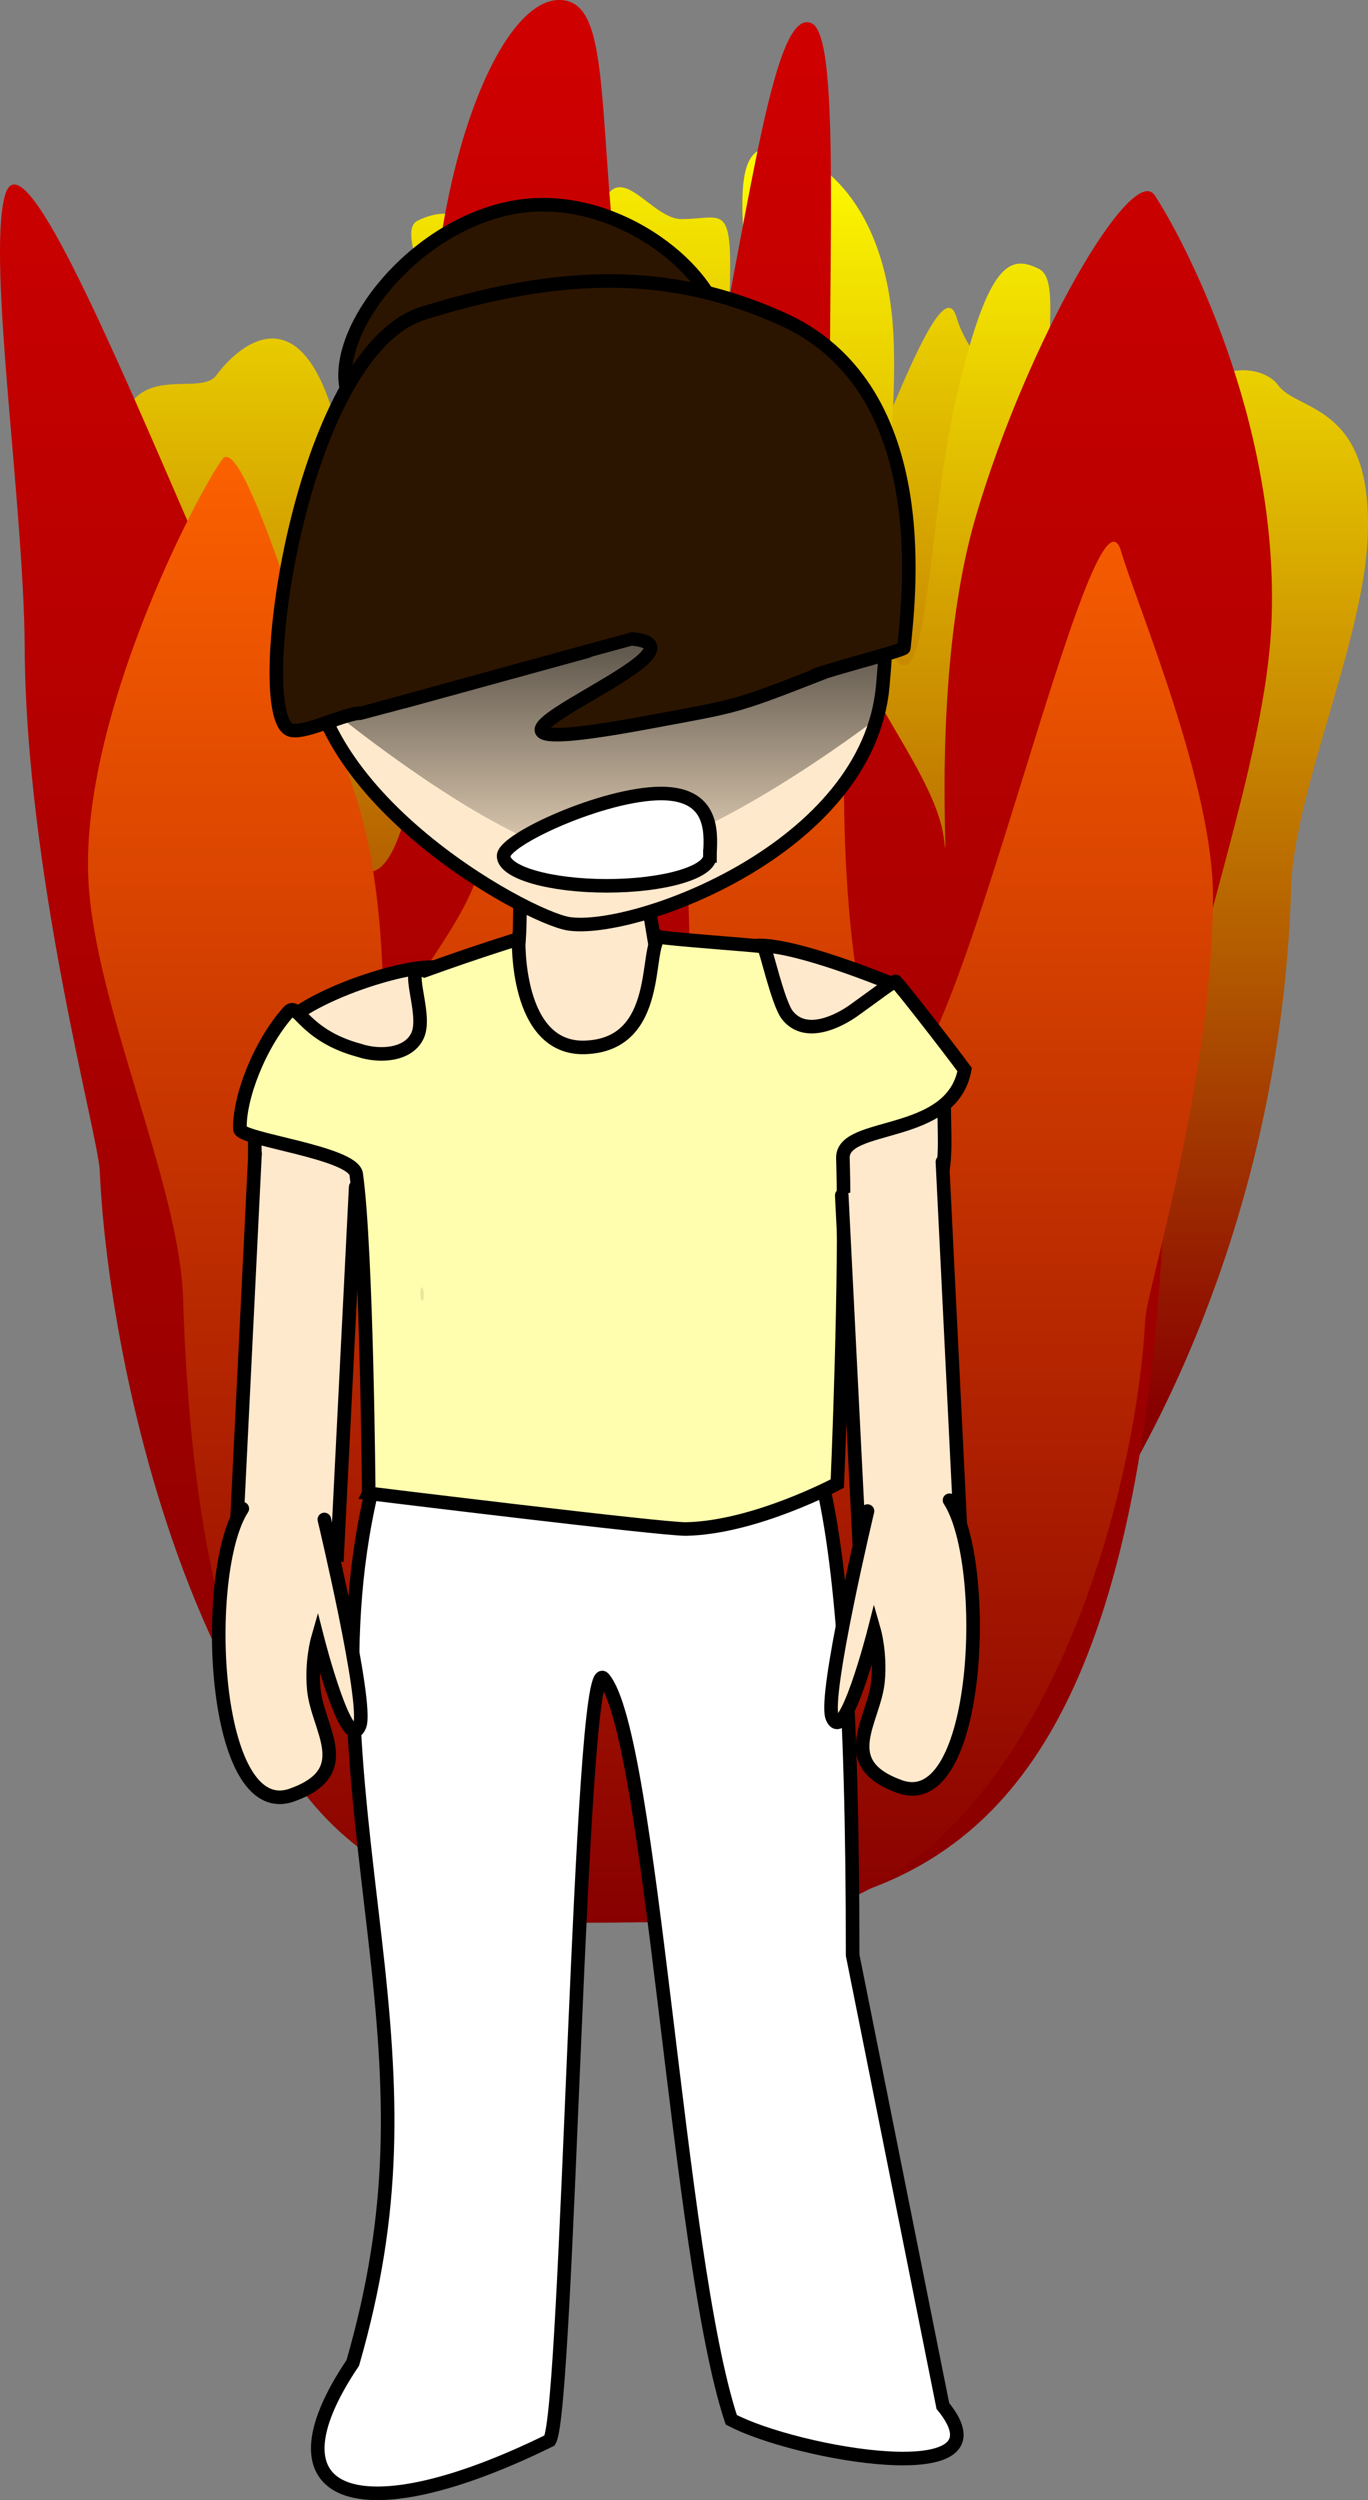 <svg version="1.1" xmlns="http://www.w3.org/2000/svg" xmlns:xlink="http://www.w3.org/1999/xlink" width="251.956" height="460.297" viewBox="0,0,251.956,460.297"><rect x="0" y="0" width="251.956" height="460.297" fill="#808080" stroke="none"/><defs><linearGradient x1="215.734" y1="20.836" x2="215.734" y2="252.688" gradientUnits="userSpaceOnUse" id="color-1"><stop offset="0" stop-color="#fffd00"/><stop offset="1" stop-color="#880000"/></linearGradient><linearGradient x1="279.068" y1="31.729" x2="279.068" y2="263.581" gradientUnits="userSpaceOnUse" id="color-2"><stop offset="0" stop-color="#fffd00"/><stop offset="1" stop-color="#880000"/></linearGradient><linearGradient x1="230.158" y1="11.5" x2="230.158" y2="358.5" gradientUnits="userSpaceOnUse" id="color-3"><stop offset="0" stop-color="#cf0000"/><stop offset="1" stop-color="#880000"/></linearGradient><linearGradient x1="230.533" y1="79.966" x2="230.533" y2="358.5" gradientUnits="userSpaceOnUse" id="color-4"><stop offset="0" stop-color="#ff6400"/><stop offset="1" stop-color="#880000"/></linearGradient><linearGradient x1="221.5" y1="95.59" x2="221.5" y2="170.59" gradientUnits="userSpaceOnUse" id="color-5"><stop offset="0" stop-color="#000000"/><stop offset="1" stop-color="#000000" stop-opacity="0"/></linearGradient></defs><g transform="translate(-110.744,-4.5)"><g data-paper-data="{&quot;isPaintingLayer&quot;:true}" fill-rule="nonzero" stroke-linejoin="miter" stroke-miterlimit="10" stroke-dasharray="" stroke-dashoffset="0" style="mix-blend-mode: normal"><path d="M132.17,92.785c-1.153,-25.027 14.849,-14.236 18.472,-19.248c3.018,-4.175 14.232,-15.52 21.169,6.135c6.27,19.571 3.409,46.574 4.276,39.746c1.103,-8.693 14.101,-20.94 14.739,-31.259c1.785,-28.886 -7.642,-40.875 -3.069,-43.074c5.176,-2.489 14.239,-3.753 20.16,21.629c5.188,22.239 5.117,56.033 11.261,48.264c6.034,-7.631 -1.776,-43.32 0.706,-64.23c2.663,-22.44 9.609,-5.91 16.371,-5.91c8.766,0 9.795,-4.477 8.528,21.729c-1.156,23.91 1.402,54.603 7.67,56.719c8.508,2.872 30.338,-74.868 34.495,-60.281c2.342,8.219 12.532,15.376 12.433,32.669c-0.161,28.077 -9.854,60.082 -10.068,64.483c-1.394,28.669 8.337,168.78 -35.326,168.78c-43.663,0 -104.899,-76.114 -107.733,-171.899c-0.52,-17.588 -13.202,-45.088 -14.085,-64.251z" data-paper-data="{&quot;index&quot;:null}" fill="url(#color-1)" stroke="none" stroke-width="0" stroke-linecap="butt"/><path d="M348.548,167.929c-2.834,95.785 -64.07,171.899 -107.733,171.899c-43.663,0 -33.932,-140.11 -35.326,-168.78c-0.214,-4.401 -9.906,-36.406 -10.068,-64.483c-0.099,-17.293 8.09,-32.45 10.433,-40.669c4.157,-14.587 27.988,71.153 36.495,68.281c6.269,-2.116 8.826,-32.809 7.67,-56.719c-1.267,-26.207 -6.238,-45.729 2.528,-45.729c6.762,0 19.708,7.47 22.371,29.91c2.482,20.91 -5.329,56.599 0.706,64.23c6.143,7.769 6.073,-26.025 11.261,-48.264c5.921,-25.382 9.984,-26.117 15.16,-23.629c4.573,2.199 0.146,16.188 1.931,45.074c0.638,10.319 13.635,22.567 14.739,31.259c0.867,6.829 -1.994,-20.174 4.276,-39.746c6.937,-21.655 20.152,-19.309 23.169,-15.135c3.624,5.012 17.625,3.222 16.472,28.248c-0.883,19.163 -13.565,46.663 -14.085,64.251z" fill="url(#color-2)" stroke="none" stroke-width="0" stroke-linecap="butt"/><path d="M325.575,215.343c-3.892,143.355 -52.487,143.157 -112.45,143.157c-59.963,0 -82.1,-95.581 -84.014,-138.489c-0.294,-6.587 -13.604,-54.487 -13.826,-96.508c-0.136,-25.881 -6.89,-70.566 -3.673,-82.867c5.709,-21.832 56.436,128.491 68.12,124.192c8.609,-3.167 12.121,-49.104 10.534,-84.888c-1.74,-39.222 11.434,-75.44 23.472,-75.44c9.287,0 7.065,18.18 10.723,51.765c3.408,31.295 -7.318,84.709 0.969,96.13c8.437,11.628 8.34,-38.95 15.464,-72.234c8.132,-37.988 12.324,-75.041 19.433,-71.317c6.28,3.291 1.587,60.181 4.039,103.413c0.876,15.444 18.725,33.775 20.241,46.784c1.19,10.22 -2.738,-30.194 5.872,-59.485c9.527,-32.409 28.794,-65.342 32.939,-59.095c4.976,7.502 23.085,41.265 21.501,78.72c-0.008,0.195 -0.017,0.39 -0.027,0.586c-1.422,28.653 -18.606,69.431 -19.316,95.575z" fill="url(#color-3)" stroke="none" stroke-width="0" stroke-linecap="butt"/><path d="M127.02,166.402c-1.428,-30.065 20.2,-71.337 24.688,-77.359c3.738,-5.015 15.824,35.59 24.417,61.605c7.766,23.512 4.223,55.951 5.297,47.748c1.367,-10.443 17.467,-25.156 18.257,-37.553c2.211,-34.701 -11.944,-68.327 -6.279,-70.968c6.412,-2.99 20.116,14.712 27.45,45.205c6.427,26.717 6.339,67.315 13.949,57.982c7.475,-9.168 -2.2,-52.042 0.874,-77.163c3.299,-26.958 19.335,-35.932 27.712,-35.932c10.859,0 4.701,23.453 3.132,54.936c-1.432,28.724 1.736,65.597 9.501,68.139c10.539,3.45 36.058,-114.553 41.208,-97.029c2.902,9.874 17.046,43.083 16.923,63.857c-0.2,33.73 -12.206,72.179 -12.471,77.466c-1.727,34.441 -21.694,111.164 -75.781,111.164c-54.086,0 -97.919,0.159 -101.43,-114.911c-0.645,-21.129 -16.354,-54.166 -17.448,-77.188z" data-paper-data="{&quot;index&quot;:null}" fill="url(#color-4)" stroke="none" stroke-width="0" stroke-linecap="butt"/><path d="M243.48,64.37c2.148,11.033 -12.635,14.806 -30.711,18.324c-18.076,3.518 -36.113,4.212 -38.261,-6.821c-2.148,-11.033 12.408,-29.616 30.484,-33.134c18.076,-3.518 36.34,10.598 38.488,21.631z" data-paper-data="{&quot;origRot&quot;:0}" fill="#2c1500" stroke="#000000" stroke-width="2.5" stroke-linecap="butt"/><path d="M284.398,447.46c13.03,15.936 -27.144,8.808 -38.973,2.54c-9.915,-29.851 -14.665,-126.321 -23.532,-136.519c-4.394,-5.053 -6.501,134.565 -9.91,140.328c-35.155,17.289 -53.255,10.964 -36.26,-14.28c8.075,-28.066 7.419,-49.153 4.074,-78.165c-3.5,-30.354 -7.59,-58.465 0.835,-87.836c6.65,-23.182 18.278,-28.027 42.395,-28.027c0,0 31.635,4.365 38.193,28.067c4.439,16.044 6.561,42.717 6.561,90.899z" fill="#ffffff" stroke="#000000" stroke-width="2.5" stroke-linecap="butt"/><path d="M275.208,207.165c9.565,-0.646 9.107,-17.672 9.51,6.167c0.262,15.507 -4.059,4.202 -4.805,19.659c-0.877,18.171 2.375,5.248 -7.249,5.898c-9.565,0.646 -13.642,36.449 -14.045,12.61c-0.403,-23.839 7.024,-43.688 16.589,-44.335z" data-paper-data="{&quot;index&quot;:null,&quot;origRot&quot;:0}" fill="#ffe9cc" stroke="#000000" stroke-width="2.5" stroke-linecap="butt"/><path d="M186.604,254.128c0.425,23.572 3.224,-20.505 -6.332,-19.899c-9.614,0.609 -9.047,12.914 -10.551,-4.9c-1.279,-15.153 -11.715,6.069 -11.992,-9.263c-0.425,-23.572 1.249,-6.916 10.804,-7.521c9.555,-0.606 17.646,18.012 18.071,41.584z" data-paper-data="{&quot;origRot&quot;:0}" fill="#ffe9cc" stroke="#000000" stroke-width="2.5" stroke-linecap="butt"/><path d="M276.426,186.169c1.248,27.304 -45.87,22.964 -56.997,22.877c-7.105,-0.056 -59.353,16.644 -59.402,-10.689c-0.014,-7.848 20.273,-14.811 28.074,-15.66c12.562,-1.366 9.196,7.307 17.585,-2.143c1.367,-1.54 0.372,-15.114 1.417,-16.888c3.136,-5.321 4.913,-5.158 14.415,-5.48c0,0 4.439,-0.939 6.907,5.225c1.601,4 2.788,16.418 4.236,20.477c0,0 4.281,-5.951 16.978,-3.608c-3.303,-0.652 -2.179,-5.88 26.787,5.887z" data-paper-data="{&quot;origRot&quot;:0}" fill="#ffe9cc" stroke="#000000" stroke-width="2.5" stroke-linecap="butt"/><path d="M178.658,279.434c0,0 -0.351,-44.572 -2.303,-58.735c-0.558,-4.047 -21.358,-6.409 -21.419,-8.316c-0.182,-5.721 3.563,-15.561 8.948,-21.613c1.721,-1.934 2.665,4.326 13.041,7.114c3.821,1.263 9.138,0.883 10.756,-2.802c1.819,-4.142 -2.922,-13.649 1.243,-11.881c9.743,-3.523 17.348,-5.852 17.348,-5.852c0,0 -0.687,20.423 12.23,19.986c14.418,-0.487 10.906,-18.556 13.769,-20.341c0.853,0.362 18.042,1.542 19.122,1.803c0.36,0.087 2.619,10.375 4.364,12.592c3.375,4.29 9.543,1.058 12.201,-0.835c4.096,-2.918 7.853,-5.852 7.783,-5.305c0.835,0.742 9.411,11.764 12.67,16.18c-2.403,12.977 -22.634,9.48 -22.423,16.316c0.661,21.47 -1.031,59.894 -1.031,59.894c0,0 -15.121,8.103 -27.845,8.368c-4.241,0.088 -58.454,-6.572 -58.454,-6.572z" data-paper-data="{&quot;origRot&quot;:0}" fill="#fffeae" stroke="#000000" stroke-width="2.5" stroke-linecap="butt"/><path d="M188.798,242.757c0.024,0.7 -0.099,1.273 -0.274,1.279c-0.175,0.006 -0.336,-0.557 -0.36,-1.258c-0.024,-0.7 0.099,-1.273 0.274,-1.279c0.175,-0.006 0.336,0.557 0.36,1.258z" data-paper-data="{&quot;origRot&quot;:0}" fill="#e7e69d" stroke="none" stroke-width="2.5" stroke-linecap="butt"/><path d="M273.319,130.913c-2.763,29.869 -45.69,45.444 -57.773,43.67c-7.715,-1.132 -51.566,-24.953 -47.495,-54.672c7.383,-53.892 29.211,-51.556 58.28,-48.518c29.069,3.038 52.381,1.219 46.988,59.52z" data-paper-data="{&quot;origRot&quot;:0}" fill="#ffe9cc" stroke="#000000" stroke-width="2.5" stroke-linecap="butt"/><path d="M168.5,132.59l1,-37h104l-1,41c0,0 -34.534,26.633 -52.037,25.96c-17.157,-0.66 -51.963,-29.96 -51.963,-29.96z" fill="url(#color-5)" stroke="none" stroke-width="0" stroke-linecap="butt"/><path d="M277.214,123.794c-0.051,0.485 -17.336,4.914 -16.427,5.17c-15.053,5.867 -14.487,5.492 -30.369,8.456c-51.584,9.627 15.282,-13.385 -3.156,-15.291c-0.068,-0.007 -49.847,13.693 -49.916,13.686c-2.635,-0.275 -10.867,4.125 -13.274,3.015c-7.218,-3.33 1.819,-69.532 24.601,-76.659c29.414,-9.202 48.536,-6.794 65.998,0.982c27.841,12.398 23.711,49.453 22.542,60.641z" data-paper-data="{&quot;origRot&quot;:0}" fill="#2c1500" stroke="#000000" stroke-width="2.5" stroke-linecap="butt"/><path d="M176.253,223.036l-3.407,67.725l-18.736,-0.783l3.605,-73.121" fill="#ffe9cc" stroke="#000000" stroke-width="2.5" stroke-linecap="round"/><path d="M170.482,284.248c0,0 8.076,33.838 6.517,37.921c-2.214,5.799 -7.757,-15.873 -7.757,-15.873c0,0 -1.183,4.148 -0.698,9.265c0.693,7.312 8.004,15.11 -3.996,19.412c-14.888,5.337 -16.73,-41.128 -9.174,-52.72" fill="#ffe9cc" stroke="#000000" stroke-width="2.5" stroke-linecap="round"/><path d="M284.315,218.402l3.605,73.121l-18.736,0.783l-3.407,-67.725" data-paper-data="{&quot;index&quot;:null}" fill="#ffe9cc" stroke="#000000" stroke-width="2.5" stroke-linecap="round"/><path d="M285.626,280.709c7.556,11.592 5.714,58.057 -9.174,52.72c-12,-4.302 -4.689,-12.1 -3.996,-19.412c0.485,-5.117 -0.698,-9.265 -0.698,-9.265c0,0 -5.543,21.672 -7.757,15.873c-1.559,-4.082 6.517,-37.921 6.517,-37.921" data-paper-data="{&quot;index&quot;:null}" fill="#ffe9cc" stroke="#000000" stroke-width="2.5" stroke-linecap="round"/><path d="M241.5,162.09c0,3.038 -8.507,5.5 -19,5.5c-10.493,0 -19,-2.462 -19,-5.5c0,-3.038 18.507,-11.5 29,-11.5c10.493,0 9,8.462 9,11.5z" fill="#ffffff" stroke="#000000" stroke-width="2.5" stroke-linecap="butt"/></g></g></svg>
